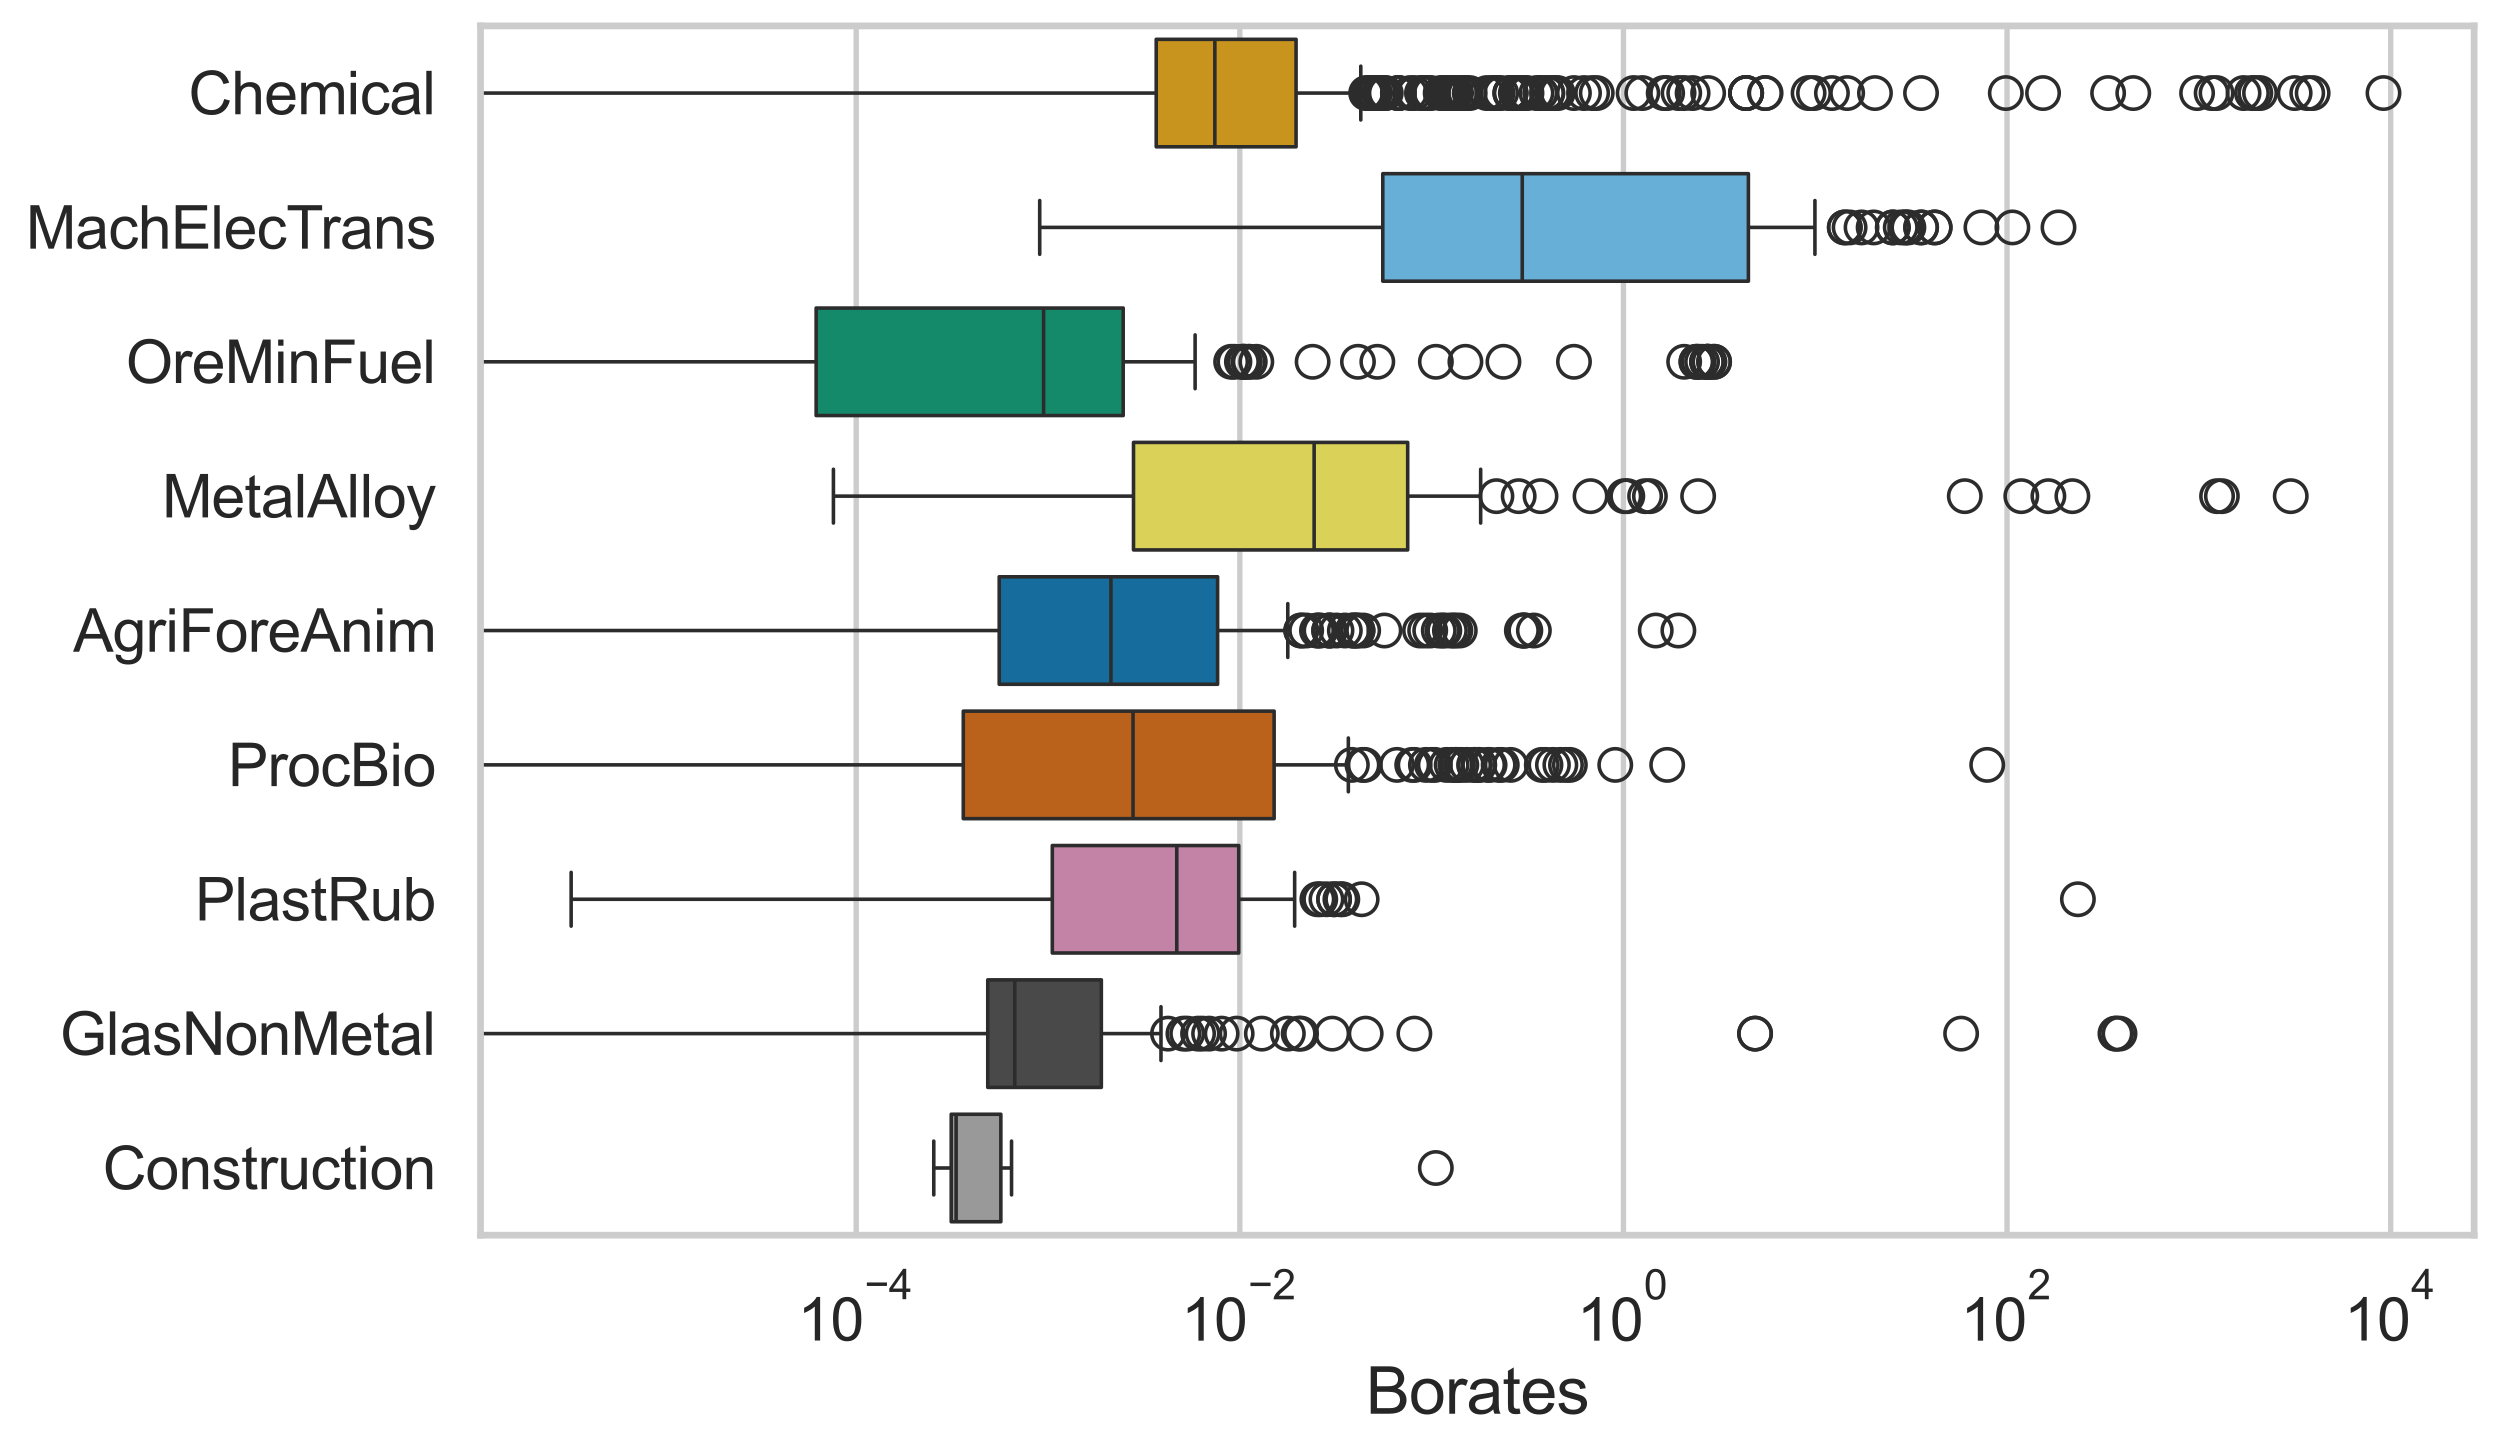 <?xml version="1.0" encoding="utf-8" standalone="no"?>
<!DOCTYPE svg PUBLIC "-//W3C//DTD SVG 1.1//EN"
  "http://www.w3.org/Graphics/SVG/1.1/DTD/svg11.dtd">
<svg xmlns:xlink="http://www.w3.org/1999/xlink" width="695.577pt" height="404.121pt" viewBox="0 0 695.577 404.121" xmlns="http://www.w3.org/2000/svg" version="1.1">
 <defs>
  <style type="text/css">*{stroke-linejoin: round; stroke-linecap: butt}</style>
 </defs>
 <g id="figure_1">
  <g id="patch_1">
   <path d="M 0 404.121 
L 695.577 404.121 
L 695.577 0 
L 0 0 
z
" style="fill: #ffffff"/>
  </g>
  <g id="axes_1">
   <g id="patch_2">
    <path d="M 133.697 343.665 
L 688.377 343.665 
L 688.377 7.2 
L 133.697 7.2 
z
" style="fill: #ffffff"/>
   </g>
   <g id="matplotlib.axis_1">
    <g id="xtick_1">
     <g id="line2d_1">
      <path d="M 238.225 343.665 
L 238.225 7.2 
" clip-path="url(#p958754358c)" style="fill: none; stroke: #cccccc; stroke-width: 1.5; stroke-linecap: round"/>
     </g>
     <g id="text_1">
      <!-- $\mathdefault{10^{-4}}$ -->
      <g style="fill: #262626" transform="translate(221.89 373.015) scale(0.165 -0.165)">
       <defs>
        <path id="ArialMT-31" d="M 2384 0 
L 1822 0 
L 1822 3584 
Q 1619 3391 1289 3197 
Q 959 3003 697 2906 
L 697 3450 
Q 1169 3672 1522 3987 
Q 1875 4303 2022 4600 
L 2384 4600 
L 2384 0 
z
" transform="scale(0.016)"/>
        <path id="ArialMT-30" d="M 266 2259 
Q 266 3072 433 3567 
Q 600 4063 929 4331 
Q 1259 4600 1759 4600 
Q 2128 4600 2406 4451 
Q 2684 4303 2865 4023 
Q 3047 3744 3150 3342 
Q 3253 2941 3253 2259 
Q 3253 1453 3087 958 
Q 2922 463 2592 192 
Q 2263 -78 1759 -78 
Q 1097 -78 719 397 
Q 266 969 266 2259 
z
M 844 2259 
Q 844 1131 1108 757 
Q 1372 384 1759 384 
Q 2147 384 2411 759 
Q 2675 1134 2675 2259 
Q 2675 3391 2411 3762 
Q 2147 4134 1753 4134 
Q 1366 4134 1134 3806 
Q 844 3388 844 2259 
z
" transform="scale(0.016)"/>
        <path id="ArialMT-2212" d="M 3381 1997 
L 356 1997 
L 356 2522 
L 3381 2522 
L 3381 1997 
z
" transform="scale(0.016)"/>
        <path id="ArialMT-34" d="M 2069 0 
L 2069 1097 
L 81 1097 
L 81 1613 
L 2172 4581 
L 2631 4581 
L 2631 1613 
L 3250 1613 
L 3250 1097 
L 2631 1097 
L 2631 0 
L 2069 0 
z
M 2069 1613 
L 2069 3678 
L 634 1613 
L 2069 1613 
z
" transform="scale(0.016)"/>
       </defs>
       <use xlink:href="#ArialMT-31" transform="translate(0 0.202)"/>
       <use xlink:href="#ArialMT-30" transform="translate(55.615 0.202)"/>
       <use xlink:href="#ArialMT-2212" transform="translate(112.973 69.895) scale(0.7)"/>
       <use xlink:href="#ArialMT-34" transform="translate(153.852 69.895) scale(0.7)"/>
      </g>
     </g>
    </g>
    <g id="xtick_2">
     <g id="line2d_2">
      <path d="M 344.958 343.665 
L 344.958 7.2 
" clip-path="url(#p958754358c)" style="fill: none; stroke: #cccccc; stroke-width: 1.5; stroke-linecap: round"/>
     </g>
     <g id="text_2">
      <!-- $\mathdefault{10^{-2}}$ -->
      <g style="fill: #262626" transform="translate(328.623 373.18) scale(0.165 -0.165)">
       <defs>
        <path id="ArialMT-32" d="M 3222 541 
L 3222 0 
L 194 0 
Q 188 203 259 391 
Q 375 700 629 1000 
Q 884 1300 1366 1694 
Q 2113 2306 2375 2664 
Q 2638 3022 2638 3341 
Q 2638 3675 2398 3904 
Q 2159 4134 1775 4134 
Q 1369 4134 1125 3890 
Q 881 3647 878 3216 
L 300 3275 
Q 359 3922 746 4261 
Q 1134 4600 1788 4600 
Q 2447 4600 2831 4234 
Q 3216 3869 3216 3328 
Q 3216 3053 3103 2787 
Q 2991 2522 2730 2228 
Q 2469 1934 1863 1422 
Q 1356 997 1212 845 
Q 1069 694 975 541 
L 3222 541 
z
" transform="scale(0.016)"/>
       </defs>
       <use xlink:href="#ArialMT-31" transform="translate(0 0.994)"/>
       <use xlink:href="#ArialMT-30" transform="translate(55.615 0.994)"/>
       <use xlink:href="#ArialMT-2212" transform="translate(112.973 70.688) scale(0.7)"/>
       <use xlink:href="#ArialMT-32" transform="translate(153.852 70.688) scale(0.7)"/>
      </g>
     </g>
    </g>
    <g id="xtick_3">
     <g id="line2d_3">
      <path d="M 451.692 343.665 
L 451.692 7.2 
" clip-path="url(#p958754358c)" style="fill: none; stroke: #cccccc; stroke-width: 1.5; stroke-linecap: round"/>
     </g>
     <g id="text_3">
      <!-- $\mathdefault{10^{0}}$ -->
      <g style="fill: #262626" transform="translate(438.739 373.18) scale(0.165 -0.165)">
       <use xlink:href="#ArialMT-31" transform="translate(0 0.994)"/>
       <use xlink:href="#ArialMT-30" transform="translate(55.615 0.994)"/>
       <use xlink:href="#ArialMT-30" transform="translate(112.973 70.688) scale(0.7)"/>
      </g>
     </g>
    </g>
    <g id="xtick_4">
     <g id="line2d_4">
      <path d="M 558.425 343.665 
L 558.425 7.2 
" clip-path="url(#p958754358c)" style="fill: none; stroke: #cccccc; stroke-width: 1.5; stroke-linecap: round"/>
     </g>
     <g id="text_4">
      <!-- $\mathdefault{10^{2}}$ -->
      <g style="fill: #262626" transform="translate(545.472 373.18) scale(0.165 -0.165)">
       <use xlink:href="#ArialMT-31" transform="translate(0 0.994)"/>
       <use xlink:href="#ArialMT-30" transform="translate(55.615 0.994)"/>
       <use xlink:href="#ArialMT-32" transform="translate(112.973 70.688) scale(0.7)"/>
      </g>
     </g>
    </g>
    <g id="xtick_5">
     <g id="line2d_5">
      <path d="M 665.158 343.665 
L 665.158 7.2 
" clip-path="url(#p958754358c)" style="fill: none; stroke: #cccccc; stroke-width: 1.5; stroke-linecap: round"/>
     </g>
     <g id="text_5">
      <!-- $\mathdefault{10^{4}}$ -->
      <g style="fill: #262626" transform="translate(652.206 373.015) scale(0.165 -0.165)">
       <use xlink:href="#ArialMT-31" transform="translate(0 0.202)"/>
       <use xlink:href="#ArialMT-30" transform="translate(55.615 0.202)"/>
       <use xlink:href="#ArialMT-34" transform="translate(112.973 69.895) scale(0.7)"/>
      </g>
     </g>
    </g>
    <g id="text_6">
     <!-- Borates -->
     <g style="fill: #262626" transform="translate(380.022 393.344) scale(0.18 -0.18)">
      <defs>
       <path id="ArialMT-42" d="M 469 0 
L 469 4581 
L 2188 4581 
Q 2713 4581 3030 4442 
Q 3347 4303 3526 4014 
Q 3706 3725 3706 3409 
Q 3706 3116 3547 2856 
Q 3388 2597 3066 2438 
Q 3481 2316 3704 2022 
Q 3928 1728 3928 1328 
Q 3928 1006 3792 729 
Q 3656 453 3456 303 
Q 3256 153 2954 76 
Q 2653 0 2216 0 
L 469 0 
z
M 1075 2656 
L 2066 2656 
Q 2469 2656 2644 2709 
Q 2875 2778 2992 2937 
Q 3109 3097 3109 3338 
Q 3109 3566 3000 3739 
Q 2891 3913 2687 3977 
Q 2484 4041 1991 4041 
L 1075 4041 
L 1075 2656 
z
M 1075 541 
L 2216 541 
Q 2509 541 2628 563 
Q 2838 600 2978 687 
Q 3119 775 3209 942 
Q 3300 1109 3300 1328 
Q 3300 1584 3169 1773 
Q 3038 1963 2805 2039 
Q 2572 2116 2134 2116 
L 1075 2116 
L 1075 541 
z
" transform="scale(0.016)"/>
       <path id="ArialMT-6f" d="M 213 1659 
Q 213 2581 725 3025 
Q 1153 3394 1769 3394 
Q 2453 3394 2887 2945 
Q 3322 2497 3322 1706 
Q 3322 1066 3130 698 
Q 2938 331 2570 128 
Q 2203 -75 1769 -75 
Q 1072 -75 642 372 
Q 213 819 213 1659 
z
M 791 1659 
Q 791 1022 1069 705 
Q 1347 388 1769 388 
Q 2188 388 2466 706 
Q 2744 1025 2744 1678 
Q 2744 2294 2464 2611 
Q 2184 2928 1769 2928 
Q 1347 2928 1069 2612 
Q 791 2297 791 1659 
z
" transform="scale(0.016)"/>
       <path id="ArialMT-72" d="M 416 0 
L 416 3319 
L 922 3319 
L 922 2816 
Q 1116 3169 1280 3281 
Q 1444 3394 1641 3394 
Q 1925 3394 2219 3213 
L 2025 2691 
Q 1819 2813 1613 2813 
Q 1428 2813 1281 2702 
Q 1134 2591 1072 2394 
Q 978 2094 978 1738 
L 978 0 
L 416 0 
z
" transform="scale(0.016)"/>
       <path id="ArialMT-61" d="M 2588 409 
Q 2275 144 1986 34 
Q 1697 -75 1366 -75 
Q 819 -75 525 192 
Q 231 459 231 875 
Q 231 1119 342 1320 
Q 453 1522 633 1644 
Q 813 1766 1038 1828 
Q 1203 1872 1538 1913 
Q 2219 1994 2541 2106 
Q 2544 2222 2544 2253 
Q 2544 2597 2384 2738 
Q 2169 2928 1744 2928 
Q 1347 2928 1158 2789 
Q 969 2650 878 2297 
L 328 2372 
Q 403 2725 575 2942 
Q 747 3159 1072 3276 
Q 1397 3394 1825 3394 
Q 2250 3394 2515 3294 
Q 2781 3194 2906 3042 
Q 3031 2891 3081 2659 
Q 3109 2516 3109 2141 
L 3109 1391 
Q 3109 606 3145 398 
Q 3181 191 3288 0 
L 2700 0 
Q 2613 175 2588 409 
z
M 2541 1666 
Q 2234 1541 1622 1453 
Q 1275 1403 1131 1340 
Q 988 1278 909 1158 
Q 831 1038 831 891 
Q 831 666 1001 516 
Q 1172 366 1500 366 
Q 1825 366 2078 508 
Q 2331 650 2450 897 
Q 2541 1088 2541 1459 
L 2541 1666 
z
" transform="scale(0.016)"/>
       <path id="ArialMT-74" d="M 1650 503 
L 1731 6 
Q 1494 -44 1306 -44 
Q 1000 -44 831 53 
Q 663 150 594 308 
Q 525 466 525 972 
L 525 2881 
L 113 2881 
L 113 3319 
L 525 3319 
L 525 4141 
L 1084 4478 
L 1084 3319 
L 1650 3319 
L 1650 2881 
L 1084 2881 
L 1084 941 
Q 1084 700 1114 631 
Q 1144 563 1211 522 
Q 1278 481 1403 481 
Q 1497 481 1650 503 
z
" transform="scale(0.016)"/>
       <path id="ArialMT-65" d="M 2694 1069 
L 3275 997 
Q 3138 488 2766 206 
Q 2394 -75 1816 -75 
Q 1088 -75 661 373 
Q 234 822 234 1631 
Q 234 2469 665 2931 
Q 1097 3394 1784 3394 
Q 2450 3394 2872 2941 
Q 3294 2488 3294 1666 
Q 3294 1616 3291 1516 
L 816 1516 
Q 847 969 1125 678 
Q 1403 388 1819 388 
Q 2128 388 2347 550 
Q 2566 713 2694 1069 
z
M 847 1978 
L 2700 1978 
Q 2663 2397 2488 2606 
Q 2219 2931 1791 2931 
Q 1403 2931 1139 2672 
Q 875 2413 847 1978 
z
" transform="scale(0.016)"/>
       <path id="ArialMT-73" d="M 197 991 
L 753 1078 
Q 800 744 1014 566 
Q 1228 388 1613 388 
Q 2000 388 2187 545 
Q 2375 703 2375 916 
Q 2375 1106 2209 1216 
Q 2094 1291 1634 1406 
Q 1016 1563 777 1677 
Q 538 1791 414 1992 
Q 291 2194 291 2438 
Q 291 2659 392 2848 
Q 494 3038 669 3163 
Q 800 3259 1026 3326 
Q 1253 3394 1513 3394 
Q 1903 3394 2198 3281 
Q 2494 3169 2634 2976 
Q 2775 2784 2828 2463 
L 2278 2388 
Q 2241 2644 2061 2787 
Q 1881 2931 1553 2931 
Q 1166 2931 1000 2803 
Q 834 2675 834 2503 
Q 834 2394 903 2306 
Q 972 2216 1119 2156 
Q 1203 2125 1616 2013 
Q 2213 1853 2448 1751 
Q 2684 1650 2818 1456 
Q 2953 1263 2953 975 
Q 2953 694 2789 445 
Q 2625 197 2315 61 
Q 2006 -75 1616 -75 
Q 969 -75 630 194 
Q 291 463 197 991 
z
" transform="scale(0.016)"/>
      </defs>
      <use xlink:href="#ArialMT-42"/>
      <use xlink:href="#ArialMT-6f" transform="translate(66.699 0)"/>
      <use xlink:href="#ArialMT-72" transform="translate(122.314 0)"/>
      <use xlink:href="#ArialMT-61" transform="translate(155.615 0)"/>
      <use xlink:href="#ArialMT-74" transform="translate(211.23 0)"/>
      <use xlink:href="#ArialMT-65" transform="translate(239.014 0)"/>
      <use xlink:href="#ArialMT-73" transform="translate(294.629 0)"/>
     </g>
    </g>
   </g>
   <g id="matplotlib.axis_2">
    <g id="ytick_1">
     <g id="text_7">
      <!-- Chemical -->
      <g style="fill: #262626" transform="translate(52.428 31.798) scale(0.165 -0.165)">
       <defs>
        <path id="ArialMT-43" d="M 3763 1606 
L 4369 1453 
Q 4178 706 3683 314 
Q 3188 -78 2472 -78 
Q 1731 -78 1267 223 
Q 803 525 561 1097 
Q 319 1669 319 2325 
Q 319 3041 592 3573 
Q 866 4106 1370 4382 
Q 1875 4659 2481 4659 
Q 3169 4659 3637 4309 
Q 4106 3959 4291 3325 
L 3694 3184 
Q 3534 3684 3231 3912 
Q 2928 4141 2469 4141 
Q 1941 4141 1586 3887 
Q 1231 3634 1087 3207 
Q 944 2781 944 2328 
Q 944 1744 1114 1308 
Q 1284 872 1643 656 
Q 2003 441 2422 441 
Q 2931 441 3284 734 
Q 3638 1028 3763 1606 
z
" transform="scale(0.016)"/>
        <path id="ArialMT-68" d="M 422 0 
L 422 4581 
L 984 4581 
L 984 2938 
Q 1378 3394 1978 3394 
Q 2347 3394 2619 3248 
Q 2891 3103 3008 2847 
Q 3125 2591 3125 2103 
L 3125 0 
L 2563 0 
L 2563 2103 
Q 2563 2525 2380 2717 
Q 2197 2909 1863 2909 
Q 1613 2909 1392 2779 
Q 1172 2650 1078 2428 
Q 984 2206 984 1816 
L 984 0 
L 422 0 
z
" transform="scale(0.016)"/>
        <path id="ArialMT-6d" d="M 422 0 
L 422 3319 
L 925 3319 
L 925 2853 
Q 1081 3097 1340 3245 
Q 1600 3394 1931 3394 
Q 2300 3394 2536 3241 
Q 2772 3088 2869 2813 
Q 3263 3394 3894 3394 
Q 4388 3394 4653 3120 
Q 4919 2847 4919 2278 
L 4919 0 
L 4359 0 
L 4359 2091 
Q 4359 2428 4304 2576 
Q 4250 2725 4106 2815 
Q 3963 2906 3769 2906 
Q 3419 2906 3187 2673 
Q 2956 2441 2956 1928 
L 2956 0 
L 2394 0 
L 2394 2156 
Q 2394 2531 2256 2718 
Q 2119 2906 1806 2906 
Q 1569 2906 1367 2781 
Q 1166 2656 1075 2415 
Q 984 2175 984 1722 
L 984 0 
L 422 0 
z
" transform="scale(0.016)"/>
        <path id="ArialMT-69" d="M 425 3934 
L 425 4581 
L 988 4581 
L 988 3934 
L 425 3934 
z
M 425 0 
L 425 3319 
L 988 3319 
L 988 0 
L 425 0 
z
" transform="scale(0.016)"/>
        <path id="ArialMT-63" d="M 2588 1216 
L 3141 1144 
Q 3050 572 2676 248 
Q 2303 -75 1759 -75 
Q 1078 -75 664 370 
Q 250 816 250 1647 
Q 250 2184 428 2587 
Q 606 2991 970 3192 
Q 1334 3394 1763 3394 
Q 2303 3394 2647 3120 
Q 2991 2847 3088 2344 
L 2541 2259 
Q 2463 2594 2264 2762 
Q 2066 2931 1784 2931 
Q 1359 2931 1093 2626 
Q 828 2322 828 1663 
Q 828 994 1084 691 
Q 1341 388 1753 388 
Q 2084 388 2306 591 
Q 2528 794 2588 1216 
z
" transform="scale(0.016)"/>
        <path id="ArialMT-6c" d="M 409 0 
L 409 4581 
L 972 4581 
L 972 0 
L 409 0 
z
" transform="scale(0.016)"/>
       </defs>
       <use xlink:href="#ArialMT-43"/>
       <use xlink:href="#ArialMT-68" transform="translate(72.217 0)"/>
       <use xlink:href="#ArialMT-65" transform="translate(127.832 0)"/>
       <use xlink:href="#ArialMT-6d" transform="translate(183.447 0)"/>
       <use xlink:href="#ArialMT-69" transform="translate(266.748 0)"/>
       <use xlink:href="#ArialMT-63" transform="translate(288.965 0)"/>
       <use xlink:href="#ArialMT-61" transform="translate(338.965 0)"/>
       <use xlink:href="#ArialMT-6c" transform="translate(394.58 0)"/>
      </g>
     </g>
    </g>
    <g id="ytick_2">
     <g id="text_8">
      <!-- MachElecTrans -->
      <g style="fill: #262626" transform="translate(7.2 69.183) scale(0.165 -0.165)">
       <defs>
        <path id="ArialMT-4d" d="M 475 0 
L 475 4581 
L 1388 4581 
L 2472 1338 
Q 2622 884 2691 659 
Q 2769 909 2934 1394 
L 4031 4581 
L 4847 4581 
L 4847 0 
L 4263 0 
L 4263 3834 
L 2931 0 
L 2384 0 
L 1059 3900 
L 1059 0 
L 475 0 
z
" transform="scale(0.016)"/>
        <path id="ArialMT-45" d="M 506 0 
L 506 4581 
L 3819 4581 
L 3819 4041 
L 1113 4041 
L 1113 2638 
L 3647 2638 
L 3647 2100 
L 1113 2100 
L 1113 541 
L 3925 541 
L 3925 0 
L 506 0 
z
" transform="scale(0.016)"/>
        <path id="ArialMT-54" d="M 1659 0 
L 1659 4041 
L 150 4041 
L 150 4581 
L 3781 4581 
L 3781 4041 
L 2266 4041 
L 2266 0 
L 1659 0 
z
" transform="scale(0.016)"/>
        <path id="ArialMT-6e" d="M 422 0 
L 422 3319 
L 928 3319 
L 928 2847 
Q 1294 3394 1984 3394 
Q 2284 3394 2536 3286 
Q 2788 3178 2913 3003 
Q 3038 2828 3088 2588 
Q 3119 2431 3119 2041 
L 3119 0 
L 2556 0 
L 2556 2019 
Q 2556 2363 2490 2533 
Q 2425 2703 2258 2804 
Q 2091 2906 1866 2906 
Q 1506 2906 1245 2678 
Q 984 2450 984 1813 
L 984 0 
L 422 0 
z
" transform="scale(0.016)"/>
       </defs>
       <use xlink:href="#ArialMT-4d"/>
       <use xlink:href="#ArialMT-61" transform="translate(83.301 0)"/>
       <use xlink:href="#ArialMT-63" transform="translate(138.916 0)"/>
       <use xlink:href="#ArialMT-68" transform="translate(188.916 0)"/>
       <use xlink:href="#ArialMT-45" transform="translate(244.531 0)"/>
       <use xlink:href="#ArialMT-6c" transform="translate(311.23 0)"/>
       <use xlink:href="#ArialMT-65" transform="translate(333.447 0)"/>
       <use xlink:href="#ArialMT-63" transform="translate(389.062 0)"/>
       <use xlink:href="#ArialMT-54" transform="translate(439.062 0)"/>
       <use xlink:href="#ArialMT-72" transform="translate(496.396 0)"/>
       <use xlink:href="#ArialMT-61" transform="translate(529.697 0)"/>
       <use xlink:href="#ArialMT-6e" transform="translate(585.312 0)"/>
       <use xlink:href="#ArialMT-73" transform="translate(640.928 0)"/>
      </g>
     </g>
    </g>
    <g id="ytick_3">
     <g id="text_9">
      <!-- OreMinFuel -->
      <g style="fill: #262626" transform="translate(35.013 106.568) scale(0.165 -0.165)">
       <defs>
        <path id="ArialMT-4f" d="M 309 2231 
Q 309 3372 921 4017 
Q 1534 4663 2503 4663 
Q 3138 4663 3647 4359 
Q 4156 4056 4423 3514 
Q 4691 2972 4691 2284 
Q 4691 1588 4409 1038 
Q 4128 488 3612 205 
Q 3097 -78 2500 -78 
Q 1853 -78 1343 234 
Q 834 547 571 1087 
Q 309 1628 309 2231 
z
M 934 2222 
Q 934 1394 1379 917 
Q 1825 441 2497 441 
Q 3181 441 3623 922 
Q 4066 1403 4066 2288 
Q 4066 2847 3877 3264 
Q 3688 3681 3323 3911 
Q 2959 4141 2506 4141 
Q 1863 4141 1398 3698 
Q 934 3256 934 2222 
z
" transform="scale(0.016)"/>
        <path id="ArialMT-46" d="M 525 0 
L 525 4581 
L 3616 4581 
L 3616 4041 
L 1131 4041 
L 1131 2622 
L 3281 2622 
L 3281 2081 
L 1131 2081 
L 1131 0 
L 525 0 
z
" transform="scale(0.016)"/>
        <path id="ArialMT-75" d="M 2597 0 
L 2597 488 
Q 2209 -75 1544 -75 
Q 1250 -75 995 37 
Q 741 150 617 320 
Q 494 491 444 738 
Q 409 903 409 1263 
L 409 3319 
L 972 3319 
L 972 1478 
Q 972 1038 1006 884 
Q 1059 663 1231 536 
Q 1403 409 1656 409 
Q 1909 409 2131 539 
Q 2353 669 2445 892 
Q 2538 1116 2538 1541 
L 2538 3319 
L 3100 3319 
L 3100 0 
L 2597 0 
z
" transform="scale(0.016)"/>
       </defs>
       <use xlink:href="#ArialMT-4f"/>
       <use xlink:href="#ArialMT-72" transform="translate(77.783 0)"/>
       <use xlink:href="#ArialMT-65" transform="translate(111.084 0)"/>
       <use xlink:href="#ArialMT-4d" transform="translate(166.699 0)"/>
       <use xlink:href="#ArialMT-69" transform="translate(250 0)"/>
       <use xlink:href="#ArialMT-6e" transform="translate(272.217 0)"/>
       <use xlink:href="#ArialMT-46" transform="translate(327.832 0)"/>
       <use xlink:href="#ArialMT-75" transform="translate(388.916 0)"/>
       <use xlink:href="#ArialMT-65" transform="translate(444.531 0)"/>
       <use xlink:href="#ArialMT-6c" transform="translate(500.146 0)"/>
      </g>
     </g>
    </g>
    <g id="ytick_4">
     <g id="text_10">
      <!-- MetalAlloy -->
      <g style="fill: #262626" transform="translate(45.088 143.953) scale(0.165 -0.165)">
       <defs>
        <path id="ArialMT-41" d="M -9 0 
L 1750 4581 
L 2403 4581 
L 4278 0 
L 3588 0 
L 3053 1388 
L 1138 1388 
L 634 0 
L -9 0 
z
M 1313 1881 
L 2866 1881 
L 2388 3150 
Q 2169 3728 2063 4100 
Q 1975 3659 1816 3225 
L 1313 1881 
z
" transform="scale(0.016)"/>
        <path id="ArialMT-79" d="M 397 -1278 
L 334 -750 
Q 519 -800 656 -800 
Q 844 -800 956 -737 
Q 1069 -675 1141 -563 
Q 1194 -478 1313 -144 
Q 1328 -97 1363 -6 
L 103 3319 
L 709 3319 
L 1400 1397 
Q 1534 1031 1641 628 
Q 1738 1016 1872 1384 
L 2581 3319 
L 3144 3319 
L 1881 -56 
Q 1678 -603 1566 -809 
Q 1416 -1088 1222 -1217 
Q 1028 -1347 759 -1347 
Q 597 -1347 397 -1278 
z
" transform="scale(0.016)"/>
       </defs>
       <use xlink:href="#ArialMT-4d"/>
       <use xlink:href="#ArialMT-65" transform="translate(83.301 0)"/>
       <use xlink:href="#ArialMT-74" transform="translate(138.916 0)"/>
       <use xlink:href="#ArialMT-61" transform="translate(166.699 0)"/>
       <use xlink:href="#ArialMT-6c" transform="translate(222.314 0)"/>
       <use xlink:href="#ArialMT-41" transform="translate(244.531 0)"/>
       <use xlink:href="#ArialMT-6c" transform="translate(311.23 0)"/>
       <use xlink:href="#ArialMT-6c" transform="translate(333.447 0)"/>
       <use xlink:href="#ArialMT-6f" transform="translate(355.664 0)"/>
       <use xlink:href="#ArialMT-79" transform="translate(411.279 0)"/>
      </g>
     </g>
    </g>
    <g id="ytick_5">
     <g id="text_11">
      <!-- AgriForeAnim -->
      <g style="fill: #262626" transform="translate(20.341 181.337) scale(0.165 -0.165)">
       <defs>
        <path id="ArialMT-67" d="M 319 -275 
L 866 -356 
Q 900 -609 1056 -725 
Q 1266 -881 1628 -881 
Q 2019 -881 2231 -725 
Q 2444 -569 2519 -288 
Q 2563 -116 2559 434 
Q 2191 0 1641 0 
Q 956 0 581 494 
Q 206 988 206 1678 
Q 206 2153 378 2554 
Q 550 2956 876 3175 
Q 1203 3394 1644 3394 
Q 2231 3394 2613 2919 
L 2613 3319 
L 3131 3319 
L 3131 450 
Q 3131 -325 2973 -648 
Q 2816 -972 2473 -1159 
Q 2131 -1347 1631 -1347 
Q 1038 -1347 672 -1080 
Q 306 -813 319 -275 
z
M 784 1719 
Q 784 1066 1043 766 
Q 1303 466 1694 466 
Q 2081 466 2343 764 
Q 2606 1063 2606 1700 
Q 2606 2309 2336 2618 
Q 2066 2928 1684 2928 
Q 1309 2928 1046 2623 
Q 784 2319 784 1719 
z
" transform="scale(0.016)"/>
       </defs>
       <use xlink:href="#ArialMT-41"/>
       <use xlink:href="#ArialMT-67" transform="translate(66.699 0)"/>
       <use xlink:href="#ArialMT-72" transform="translate(122.314 0)"/>
       <use xlink:href="#ArialMT-69" transform="translate(155.615 0)"/>
       <use xlink:href="#ArialMT-46" transform="translate(177.832 0)"/>
       <use xlink:href="#ArialMT-6f" transform="translate(238.916 0)"/>
       <use xlink:href="#ArialMT-72" transform="translate(294.531 0)"/>
       <use xlink:href="#ArialMT-65" transform="translate(327.832 0)"/>
       <use xlink:href="#ArialMT-41" transform="translate(383.447 0)"/>
       <use xlink:href="#ArialMT-6e" transform="translate(450.146 0)"/>
       <use xlink:href="#ArialMT-69" transform="translate(505.762 0)"/>
       <use xlink:href="#ArialMT-6d" transform="translate(527.979 0)"/>
      </g>
     </g>
    </g>
    <g id="ytick_6">
     <g id="text_12">
      <!-- ProcBio -->
      <g style="fill: #262626" transform="translate(63.424 218.722) scale(0.165 -0.165)">
       <defs>
        <path id="ArialMT-50" d="M 494 0 
L 494 4581 
L 2222 4581 
Q 2678 4581 2919 4538 
Q 3256 4481 3484 4323 
Q 3713 4166 3852 3881 
Q 3991 3597 3991 3256 
Q 3991 2672 3619 2267 
Q 3247 1863 2275 1863 
L 1100 1863 
L 1100 0 
L 494 0 
z
M 1100 2403 
L 2284 2403 
Q 2872 2403 3119 2622 
Q 3366 2841 3366 3238 
Q 3366 3525 3220 3729 
Q 3075 3934 2838 4000 
Q 2684 4041 2272 4041 
L 1100 4041 
L 1100 2403 
z
" transform="scale(0.016)"/>
       </defs>
       <use xlink:href="#ArialMT-50"/>
       <use xlink:href="#ArialMT-72" transform="translate(66.699 0)"/>
       <use xlink:href="#ArialMT-6f" transform="translate(100 0)"/>
       <use xlink:href="#ArialMT-63" transform="translate(155.615 0)"/>
       <use xlink:href="#ArialMT-42" transform="translate(205.615 0)"/>
       <use xlink:href="#ArialMT-69" transform="translate(272.314 0)"/>
       <use xlink:href="#ArialMT-6f" transform="translate(294.531 0)"/>
      </g>
     </g>
    </g>
    <g id="ytick_7">
     <g id="text_13">
      <!-- PlastRub -->
      <g style="fill: #262626" transform="translate(54.248 256.107) scale(0.165 -0.165)">
       <defs>
        <path id="ArialMT-52" d="M 503 0 
L 503 4581 
L 2534 4581 
Q 3147 4581 3465 4457 
Q 3784 4334 3975 4021 
Q 4166 3709 4166 3331 
Q 4166 2844 3850 2509 
Q 3534 2175 2875 2084 
Q 3116 1969 3241 1856 
Q 3506 1613 3744 1247 
L 4541 0 
L 3778 0 
L 3172 953 
Q 2906 1366 2734 1584 
Q 2563 1803 2427 1890 
Q 2291 1978 2150 2013 
Q 2047 2034 1813 2034 
L 1109 2034 
L 1109 0 
L 503 0 
z
M 1109 2559 
L 2413 2559 
Q 2828 2559 3062 2645 
Q 3297 2731 3419 2920 
Q 3541 3109 3541 3331 
Q 3541 3656 3305 3865 
Q 3069 4075 2559 4075 
L 1109 4075 
L 1109 2559 
z
" transform="scale(0.016)"/>
        <path id="ArialMT-62" d="M 941 0 
L 419 0 
L 419 4581 
L 981 4581 
L 981 2947 
Q 1338 3394 1891 3394 
Q 2197 3394 2470 3270 
Q 2744 3147 2920 2923 
Q 3097 2700 3197 2384 
Q 3297 2069 3297 1709 
Q 3297 856 2875 390 
Q 2453 -75 1863 -75 
Q 1275 -75 941 416 
L 941 0 
z
M 934 1684 
Q 934 1088 1097 822 
Q 1363 388 1816 388 
Q 2184 388 2453 708 
Q 2722 1028 2722 1663 
Q 2722 2313 2464 2622 
Q 2206 2931 1841 2931 
Q 1472 2931 1203 2611 
Q 934 2291 934 1684 
z
" transform="scale(0.016)"/>
       </defs>
       <use xlink:href="#ArialMT-50"/>
       <use xlink:href="#ArialMT-6c" transform="translate(66.699 0)"/>
       <use xlink:href="#ArialMT-61" transform="translate(88.916 0)"/>
       <use xlink:href="#ArialMT-73" transform="translate(144.531 0)"/>
       <use xlink:href="#ArialMT-74" transform="translate(194.531 0)"/>
       <use xlink:href="#ArialMT-52" transform="translate(222.314 0)"/>
       <use xlink:href="#ArialMT-75" transform="translate(294.531 0)"/>
       <use xlink:href="#ArialMT-62" transform="translate(350.146 0)"/>
      </g>
     </g>
    </g>
    <g id="ytick_8">
     <g id="text_14">
      <!-- GlasNonMetal -->
      <g style="fill: #262626" transform="translate(16.659 293.492) scale(0.165 -0.165)">
       <defs>
        <path id="ArialMT-47" d="M 2638 1797 
L 2638 2334 
L 4578 2338 
L 4578 638 
Q 4131 281 3656 101 
Q 3181 -78 2681 -78 
Q 2006 -78 1454 211 
Q 903 500 622 1047 
Q 341 1594 341 2269 
Q 341 2938 620 3517 
Q 900 4097 1425 4378 
Q 1950 4659 2634 4659 
Q 3131 4659 3532 4498 
Q 3934 4338 4162 4050 
Q 4391 3763 4509 3300 
L 3963 3150 
Q 3859 3500 3706 3700 
Q 3553 3900 3268 4020 
Q 2984 4141 2638 4141 
Q 2222 4141 1919 4014 
Q 1616 3888 1430 3681 
Q 1244 3475 1141 3228 
Q 966 2803 966 2306 
Q 966 1694 1177 1281 
Q 1388 869 1791 669 
Q 2194 469 2647 469 
Q 3041 469 3416 620 
Q 3791 772 3984 944 
L 3984 1797 
L 2638 1797 
z
" transform="scale(0.016)"/>
        <path id="ArialMT-4e" d="M 488 0 
L 488 4581 
L 1109 4581 
L 3516 984 
L 3516 4581 
L 4097 4581 
L 4097 0 
L 3475 0 
L 1069 3600 
L 1069 0 
L 488 0 
z
" transform="scale(0.016)"/>
       </defs>
       <use xlink:href="#ArialMT-47"/>
       <use xlink:href="#ArialMT-6c" transform="translate(77.783 0)"/>
       <use xlink:href="#ArialMT-61" transform="translate(100 0)"/>
       <use xlink:href="#ArialMT-73" transform="translate(155.615 0)"/>
       <use xlink:href="#ArialMT-4e" transform="translate(205.615 0)"/>
       <use xlink:href="#ArialMT-6f" transform="translate(277.832 0)"/>
       <use xlink:href="#ArialMT-6e" transform="translate(333.447 0)"/>
       <use xlink:href="#ArialMT-4d" transform="translate(389.062 0)"/>
       <use xlink:href="#ArialMT-65" transform="translate(472.363 0)"/>
       <use xlink:href="#ArialMT-74" transform="translate(527.979 0)"/>
       <use xlink:href="#ArialMT-61" transform="translate(555.762 0)"/>
       <use xlink:href="#ArialMT-6c" transform="translate(611.377 0)"/>
      </g>
     </g>
    </g>
    <g id="ytick_9">
     <g id="text_15">
      <!-- Construction -->
      <g style="fill: #262626" transform="translate(28.575 330.877) scale(0.165 -0.165)">
       <use xlink:href="#ArialMT-43"/>
       <use xlink:href="#ArialMT-6f" transform="translate(72.217 0)"/>
       <use xlink:href="#ArialMT-6e" transform="translate(127.832 0)"/>
       <use xlink:href="#ArialMT-73" transform="translate(183.447 0)"/>
       <use xlink:href="#ArialMT-74" transform="translate(233.447 0)"/>
       <use xlink:href="#ArialMT-72" transform="translate(261.23 0)"/>
       <use xlink:href="#ArialMT-75" transform="translate(294.531 0)"/>
       <use xlink:href="#ArialMT-63" transform="translate(350.146 0)"/>
       <use xlink:href="#ArialMT-74" transform="translate(400.146 0)"/>
       <use xlink:href="#ArialMT-69" transform="translate(427.93 0)"/>
       <use xlink:href="#ArialMT-6f" transform="translate(450.146 0)"/>
       <use xlink:href="#ArialMT-6e" transform="translate(505.762 0)"/>
      </g>
     </g>
    </g>
   </g>
   <g id="patch_3">
    <path d="M 321.697 10.938 
L 321.697 40.846 
L 360.604 40.846 
L 360.604 10.938 
L 321.697 10.938 
z
" clip-path="url(#p958754358c)" style="fill: #c9941d; stroke: #2c2c2c; stroke-linejoin: miter"/>
   </g>
   <g id="line2d_6">
    <path d="M 321.697 25.892 
L -1 25.892 
" clip-path="url(#p958754358c)" style="fill: none; stroke: #2c2c2c"/>
   </g>
   <g id="line2d_7">
    <path d="M 360.604 25.892 
L 378.614 25.892 
" clip-path="url(#p958754358c)" style="fill: none; stroke: #2c2c2c"/>
   </g>
   <g id="line2d_8">
    <path clip-path="url(#p958754358c)" style="fill: none; stroke: #2c2c2c; stroke-linecap: round"/>
   </g>
   <g id="line2d_9">
    <path d="M 378.614 18.415 
L 378.614 33.369 
" clip-path="url(#p958754358c)" style="fill: none; stroke: #2c2c2c; stroke-linecap: round"/>
   </g>
   <g id="line2d_10">
    <defs>
     <path id="m97b5323d61" d="M 0 4.5 
C 1.193 4.5 2.338 4.026 3.182 3.182 
C 4.026 2.338 4.5 1.193 4.5 0 
C 4.5 -1.193 4.026 -2.338 3.182 -3.182 
C 2.338 -4.026 1.193 -4.5 0 -4.5 
C -1.193 -4.5 -2.338 -4.026 -3.182 -3.182 
C -4.026 -2.338 -4.5 -1.193 -4.5 0 
C -4.5 1.193 -4.026 2.338 -3.182 3.182 
C -2.338 4.026 -1.193 4.5 0 4.5 
z
" style="stroke: #2c2c2c"/>
    </defs>
    <g clip-path="url(#p958754358c)">
     <use xlink:href="#m97b5323d61" x="421.751" y="25.892" style="fill-opacity: 0; stroke: #2c2c2c"/>
     <use xlink:href="#m97b5323d61" x="442.976" y="25.892" style="fill-opacity: 0; stroke: #2c2c2c"/>
     <use xlink:href="#m97b5323d61" x="485.825" y="25.892" style="fill-opacity: 0; stroke: #2c2c2c"/>
     <use xlink:href="#m97b5323d61" x="381.518" y="25.892" style="fill-opacity: 0; stroke: #2c2c2c"/>
     <use xlink:href="#m97b5323d61" x="663.164" y="25.892" style="fill-opacity: 0; stroke: #2c2c2c"/>
     <use xlink:href="#m97b5323d61" x="428.623" y="25.892" style="fill-opacity: 0; stroke: #2c2c2c"/>
     <use xlink:href="#m97b5323d61" x="430.546" y="25.892" style="fill-opacity: 0; stroke: #2c2c2c"/>
     <use xlink:href="#m97b5323d61" x="427.495" y="25.892" style="fill-opacity: 0; stroke: #2c2c2c"/>
     <use xlink:href="#m97b5323d61" x="405.125" y="25.892" style="fill-opacity: 0; stroke: #2c2c2c"/>
     <use xlink:href="#m97b5323d61" x="485.825" y="25.892" style="fill-opacity: 0; stroke: #2c2c2c"/>
     <use xlink:href="#m97b5323d61" x="485.825" y="25.892" style="fill-opacity: 0; stroke: #2c2c2c"/>
     <use xlink:href="#m97b5323d61" x="638.439" y="25.892" style="fill-opacity: 0; stroke: #2c2c2c"/>
     <use xlink:href="#m97b5323d61" x="384.425" y="25.892" style="fill-opacity: 0; stroke: #2c2c2c"/>
     <use xlink:href="#m97b5323d61" x="593.543" y="25.892" style="fill-opacity: 0; stroke: #2c2c2c"/>
     <use xlink:href="#m97b5323d61" x="395.818" y="25.892" style="fill-opacity: 0; stroke: #2c2c2c"/>
     <use xlink:href="#m97b5323d61" x="433.409" y="25.892" style="fill-opacity: 0; stroke: #2c2c2c"/>
     <use xlink:href="#m97b5323d61" x="430.433" y="25.892" style="fill-opacity: 0; stroke: #2c2c2c"/>
     <use xlink:href="#m97b5323d61" x="423.214" y="25.892" style="fill-opacity: 0; stroke: #2c2c2c"/>
     <use xlink:href="#m97b5323d61" x="628.801" y="25.892" style="fill-opacity: 0; stroke: #2c2c2c"/>
     <use xlink:href="#m97b5323d61" x="586.542" y="25.892" style="fill-opacity: 0; stroke: #2c2c2c"/>
     <use xlink:href="#m97b5323d61" x="491.241" y="25.892" style="fill-opacity: 0; stroke: #2c2c2c"/>
     <use xlink:href="#m97b5323d61" x="509.695" y="25.892" style="fill-opacity: 0; stroke: #2c2c2c"/>
     <use xlink:href="#m97b5323d61" x="392.344" y="25.892" style="fill-opacity: 0; stroke: #2c2c2c"/>
     <use xlink:href="#m97b5323d61" x="407.559" y="25.892" style="fill-opacity: 0; stroke: #2c2c2c"/>
     <use xlink:href="#m97b5323d61" x="395.64" y="25.892" style="fill-opacity: 0; stroke: #2c2c2c"/>
     <use xlink:href="#m97b5323d61" x="417.672" y="25.892" style="fill-opacity: 0; stroke: #2c2c2c"/>
     <use xlink:href="#m97b5323d61" x="383.64" y="25.892" style="fill-opacity: 0; stroke: #2c2c2c"/>
     <use xlink:href="#m97b5323d61" x="521.672" y="25.892" style="fill-opacity: 0; stroke: #2c2c2c"/>
     <use xlink:href="#m97b5323d61" x="626.554" y="25.892" style="fill-opacity: 0; stroke: #2c2c2c"/>
     <use xlink:href="#m97b5323d61" x="393.582" y="25.892" style="fill-opacity: 0; stroke: #2c2c2c"/>
     <use xlink:href="#m97b5323d61" x="416.664" y="25.892" style="fill-opacity: 0; stroke: #2c2c2c"/>
     <use xlink:href="#m97b5323d61" x="416.248" y="25.892" style="fill-opacity: 0; stroke: #2c2c2c"/>
     <use xlink:href="#m97b5323d61" x="456.938" y="25.892" style="fill-opacity: 0; stroke: #2c2c2c"/>
     <use xlink:href="#m97b5323d61" x="401.528" y="25.892" style="fill-opacity: 0; stroke: #2c2c2c"/>
     <use xlink:href="#m97b5323d61" x="440.719" y="25.892" style="fill-opacity: 0; stroke: #2c2c2c"/>
     <use xlink:href="#m97b5323d61" x="454.532" y="25.892" style="fill-opacity: 0; stroke: #2c2c2c"/>
     <use xlink:href="#m97b5323d61" x="534.49" y="25.892" style="fill-opacity: 0; stroke: #2c2c2c"/>
     <use xlink:href="#m97b5323d61" x="504.719" y="25.892" style="fill-opacity: 0; stroke: #2c2c2c"/>
     <use xlink:href="#m97b5323d61" x="420.194" y="25.892" style="fill-opacity: 0; stroke: #2c2c2c"/>
     <use xlink:href="#m97b5323d61" x="424.497" y="25.892" style="fill-opacity: 0; stroke: #2c2c2c"/>
     <use xlink:href="#m97b5323d61" x="475.255" y="25.892" style="fill-opacity: 0; stroke: #2c2c2c"/>
     <use xlink:href="#m97b5323d61" x="382.161" y="25.892" style="fill-opacity: 0; stroke: #2c2c2c"/>
     <use xlink:href="#m97b5323d61" x="385.563" y="25.892" style="fill-opacity: 0; stroke: #2c2c2c"/>
     <use xlink:href="#m97b5323d61" x="627.506" y="25.892" style="fill-opacity: 0; stroke: #2c2c2c"/>
     <use xlink:href="#m97b5323d61" x="385.195" y="25.892" style="fill-opacity: 0; stroke: #2c2c2c"/>
     <use xlink:href="#m97b5323d61" x="463.855" y="25.892" style="fill-opacity: 0; stroke: #2c2c2c"/>
     <use xlink:href="#m97b5323d61" x="611.297" y="25.892" style="fill-opacity: 0; stroke: #2c2c2c"/>
     <use xlink:href="#m97b5323d61" x="406.288" y="25.892" style="fill-opacity: 0; stroke: #2c2c2c"/>
     <use xlink:href="#m97b5323d61" x="432.036" y="25.892" style="fill-opacity: 0; stroke: #2c2c2c"/>
     <use xlink:href="#m97b5323d61" x="624.226" y="25.892" style="fill-opacity: 0; stroke: #2c2c2c"/>
     <use xlink:href="#m97b5323d61" x="396.199" y="25.892" style="fill-opacity: 0; stroke: #2c2c2c"/>
     <use xlink:href="#m97b5323d61" x="491.083" y="25.892" style="fill-opacity: 0; stroke: #2c2c2c"/>
     <use xlink:href="#m97b5323d61" x="420.343" y="25.892" style="fill-opacity: 0; stroke: #2c2c2c"/>
     <use xlink:href="#m97b5323d61" x="381.382" y="25.892" style="fill-opacity: 0; stroke: #2c2c2c"/>
     <use xlink:href="#m97b5323d61" x="388.936" y="25.892" style="fill-opacity: 0; stroke: #2c2c2c"/>
     <use xlink:href="#m97b5323d61" x="407.666" y="25.892" style="fill-opacity: 0; stroke: #2c2c2c"/>
     <use xlink:href="#m97b5323d61" x="615.345" y="25.892" style="fill-opacity: 0; stroke: #2c2c2c"/>
     <use xlink:href="#m97b5323d61" x="437.913" y="25.892" style="fill-opacity: 0; stroke: #2c2c2c"/>
     <use xlink:href="#m97b5323d61" x="616.707" y="25.892" style="fill-opacity: 0; stroke: #2c2c2c"/>
     <use xlink:href="#m97b5323d61" x="382.585" y="25.892" style="fill-opacity: 0; stroke: #2c2c2c"/>
     <use xlink:href="#m97b5323d61" x="470.936" y="25.892" style="fill-opacity: 0; stroke: #2c2c2c"/>
     <use xlink:href="#m97b5323d61" x="402.096" y="25.892" style="fill-opacity: 0; stroke: #2c2c2c"/>
     <use xlink:href="#m97b5323d61" x="395.897" y="25.892" style="fill-opacity: 0; stroke: #2c2c2c"/>
     <use xlink:href="#m97b5323d61" x="513.94" y="25.892" style="fill-opacity: 0; stroke: #2c2c2c"/>
     <use xlink:href="#m97b5323d61" x="406.848" y="25.892" style="fill-opacity: 0; stroke: #2c2c2c"/>
     <use xlink:href="#m97b5323d61" x="403.571" y="25.892" style="fill-opacity: 0; stroke: #2c2c2c"/>
     <use xlink:href="#m97b5323d61" x="428.604" y="25.892" style="fill-opacity: 0; stroke: #2c2c2c"/>
     <use xlink:href="#m97b5323d61" x="413.668" y="25.892" style="fill-opacity: 0; stroke: #2c2c2c"/>
     <use xlink:href="#m97b5323d61" x="423.308" y="25.892" style="fill-opacity: 0; stroke: #2c2c2c"/>
     <use xlink:href="#m97b5323d61" x="396.757" y="25.892" style="fill-opacity: 0; stroke: #2c2c2c"/>
     <use xlink:href="#m97b5323d61" x="397.47" y="25.892" style="fill-opacity: 0; stroke: #2c2c2c"/>
     <use xlink:href="#m97b5323d61" x="384.445" y="25.892" style="fill-opacity: 0; stroke: #2c2c2c"/>
     <use xlink:href="#m97b5323d61" x="444.263" y="25.892" style="fill-opacity: 0; stroke: #2c2c2c"/>
     <use xlink:href="#m97b5323d61" x="408.912" y="25.892" style="fill-opacity: 0; stroke: #2c2c2c"/>
     <use xlink:href="#m97b5323d61" x="558.077" y="25.892" style="fill-opacity: 0; stroke: #2c2c2c"/>
     <use xlink:href="#m97b5323d61" x="468.607" y="25.892" style="fill-opacity: 0; stroke: #2c2c2c"/>
     <use xlink:href="#m97b5323d61" x="415.203" y="25.892" style="fill-opacity: 0; stroke: #2c2c2c"/>
     <use xlink:href="#m97b5323d61" x="568.441" y="25.892" style="fill-opacity: 0; stroke: #2c2c2c"/>
     <use xlink:href="#m97b5323d61" x="389.231" y="25.892" style="fill-opacity: 0; stroke: #2c2c2c"/>
     <use xlink:href="#m97b5323d61" x="400.839" y="25.892" style="fill-opacity: 0; stroke: #2c2c2c"/>
     <use xlink:href="#m97b5323d61" x="389.109" y="25.892" style="fill-opacity: 0; stroke: #2c2c2c"/>
     <use xlink:href="#m97b5323d61" x="398.095" y="25.892" style="fill-opacity: 0; stroke: #2c2c2c"/>
     <use xlink:href="#m97b5323d61" x="462.895" y="25.892" style="fill-opacity: 0; stroke: #2c2c2c"/>
     <use xlink:href="#m97b5323d61" x="503.206" y="25.892" style="fill-opacity: 0; stroke: #2c2c2c"/>
     <use xlink:href="#m97b5323d61" x="423.118" y="25.892" style="fill-opacity: 0; stroke: #2c2c2c"/>
     <use xlink:href="#m97b5323d61" x="641.948" y="25.892" style="fill-opacity: 0; stroke: #2c2c2c"/>
     <use xlink:href="#m97b5323d61" x="643.447" y="25.892" style="fill-opacity: 0; stroke: #2c2c2c"/>
     <use xlink:href="#m97b5323d61" x="380.105" y="25.892" style="fill-opacity: 0; stroke: #2c2c2c"/>
     <use xlink:href="#m97b5323d61" x="420.233" y="25.892" style="fill-opacity: 0; stroke: #2c2c2c"/>
     <use xlink:href="#m97b5323d61" x="424.715" y="25.892" style="fill-opacity: 0; stroke: #2c2c2c"/>
     <use xlink:href="#m97b5323d61" x="402.718" y="25.892" style="fill-opacity: 0; stroke: #2c2c2c"/>
     <use xlink:href="#m97b5323d61" x="485.825" y="25.892" style="fill-opacity: 0; stroke: #2c2c2c"/>
     <use xlink:href="#m97b5323d61" x="384.053" y="25.892" style="fill-opacity: 0; stroke: #2c2c2c"/>
     <use xlink:href="#m97b5323d61" x="396.306" y="25.892" style="fill-opacity: 0; stroke: #2c2c2c"/>
     <use xlink:href="#m97b5323d61" x="380.655" y="25.892" style="fill-opacity: 0; stroke: #2c2c2c"/>
     <use xlink:href="#m97b5323d61" x="404.32" y="25.892" style="fill-opacity: 0; stroke: #2c2c2c"/>
     <use xlink:href="#m97b5323d61" x="432.588" y="25.892" style="fill-opacity: 0; stroke: #2c2c2c"/>
     <use xlink:href="#m97b5323d61" x="467.025" y="25.892" style="fill-opacity: 0; stroke: #2c2c2c"/>
     <use xlink:href="#m97b5323d61" x="381.35" y="25.892" style="fill-opacity: 0; stroke: #2c2c2c"/>
     <use xlink:href="#m97b5323d61" x="415.507" y="25.892" style="fill-opacity: 0; stroke: #2c2c2c"/>
     <use xlink:href="#m97b5323d61" x="381.518" y="25.892" style="fill-opacity: 0; stroke: #2c2c2c"/>
     <use xlink:href="#m97b5323d61" x="422.162" y="25.892" style="fill-opacity: 0; stroke: #2c2c2c"/>
    </g>
   </g>
   <g id="patch_4">
    <path d="M 384.732 48.323 
L 384.732 78.231 
L 486.457 78.231 
L 486.457 48.323 
L 384.732 48.323 
z
" clip-path="url(#p958754358c)" style="fill: #68afd7; stroke: #2c2c2c; stroke-linejoin: miter"/>
   </g>
   <g id="line2d_11">
    <path d="M 384.732 63.277 
L 289.277 63.277 
" clip-path="url(#p958754358c)" style="fill: none; stroke: #2c2c2c"/>
   </g>
   <g id="line2d_12">
    <path d="M 486.457 63.277 
L 504.969 63.277 
" clip-path="url(#p958754358c)" style="fill: none; stroke: #2c2c2c"/>
   </g>
   <g id="line2d_13">
    <path d="M 289.277 55.8 
L 289.277 70.754 
" clip-path="url(#p958754358c)" style="fill: none; stroke: #2c2c2c; stroke-linecap: round"/>
   </g>
   <g id="line2d_14">
    <path d="M 504.969 55.8 
L 504.969 70.754 
" clip-path="url(#p958754358c)" style="fill: none; stroke: #2c2c2c; stroke-linecap: round"/>
   </g>
   <g id="line2d_15">
    <g clip-path="url(#p958754358c)">
     <use xlink:href="#m97b5323d61" x="514.617" y="63.277" style="fill-opacity: 0; stroke: #2c2c2c"/>
     <use xlink:href="#m97b5323d61" x="530.131" y="63.277" style="fill-opacity: 0; stroke: #2c2c2c"/>
     <use xlink:href="#m97b5323d61" x="521.302" y="63.277" style="fill-opacity: 0; stroke: #2c2c2c"/>
     <use xlink:href="#m97b5323d61" x="534.515" y="63.277" style="fill-opacity: 0; stroke: #2c2c2c"/>
     <use xlink:href="#m97b5323d61" x="538.281" y="63.277" style="fill-opacity: 0; stroke: #2c2c2c"/>
     <use xlink:href="#m97b5323d61" x="559.91" y="63.277" style="fill-opacity: 0; stroke: #2c2c2c"/>
     <use xlink:href="#m97b5323d61" x="526.642" y="63.277" style="fill-opacity: 0; stroke: #2c2c2c"/>
     <use xlink:href="#m97b5323d61" x="572.735" y="63.277" style="fill-opacity: 0; stroke: #2c2c2c"/>
     <use xlink:href="#m97b5323d61" x="526.64" y="63.277" style="fill-opacity: 0; stroke: #2c2c2c"/>
     <use xlink:href="#m97b5323d61" x="530.972" y="63.277" style="fill-opacity: 0; stroke: #2c2c2c"/>
     <use xlink:href="#m97b5323d61" x="513.273" y="63.277" style="fill-opacity: 0; stroke: #2c2c2c"/>
     <use xlink:href="#m97b5323d61" x="513.275" y="63.277" style="fill-opacity: 0; stroke: #2c2c2c"/>
     <use xlink:href="#m97b5323d61" x="534.513" y="63.277" style="fill-opacity: 0; stroke: #2c2c2c"/>
     <use xlink:href="#m97b5323d61" x="528.843" y="63.277" style="fill-opacity: 0; stroke: #2c2c2c"/>
     <use xlink:href="#m97b5323d61" x="538.283" y="63.277" style="fill-opacity: 0; stroke: #2c2c2c"/>
     <use xlink:href="#m97b5323d61" x="530.135" y="63.277" style="fill-opacity: 0; stroke: #2c2c2c"/>
     <use xlink:href="#m97b5323d61" x="551.294" y="63.277" style="fill-opacity: 0; stroke: #2c2c2c"/>
     <use xlink:href="#m97b5323d61" x="517.936" y="63.277" style="fill-opacity: 0; stroke: #2c2c2c"/>
    </g>
   </g>
   <g id="patch_5">
    <path d="M 227.077 85.708 
L 227.077 115.616 
L 312.508 115.616 
L 312.508 85.708 
L 227.077 85.708 
z
" clip-path="url(#p958754358c)" style="fill: #148a6a; stroke: #2c2c2c; stroke-linejoin: miter"/>
   </g>
   <g id="line2d_16">
    <path d="M 227.077 100.662 
L -1 100.662 
" clip-path="url(#p958754358c)" style="fill: none; stroke: #2c2c2c"/>
   </g>
   <g id="line2d_17">
    <path d="M 312.508 100.662 
L 332.517 100.662 
" clip-path="url(#p958754358c)" style="fill: none; stroke: #2c2c2c"/>
   </g>
   <g id="line2d_18">
    <path clip-path="url(#p958754358c)" style="fill: none; stroke: #2c2c2c; stroke-linecap: round"/>
   </g>
   <g id="line2d_19">
    <path d="M 332.517 93.185 
L 332.517 108.139 
" clip-path="url(#p958754358c)" style="fill: none; stroke: #2c2c2c; stroke-linecap: round"/>
   </g>
   <g id="line2d_20">
    <g clip-path="url(#p958754358c)">
     <use xlink:href="#m97b5323d61" x="473.567" y="100.662" style="fill-opacity: 0; stroke: #2c2c2c"/>
     <use xlink:href="#m97b5323d61" x="345.934" y="100.662" style="fill-opacity: 0; stroke: #2c2c2c"/>
     <use xlink:href="#m97b5323d61" x="347.719" y="100.662" style="fill-opacity: 0; stroke: #2c2c2c"/>
     <use xlink:href="#m97b5323d61" x="345.934" y="100.662" style="fill-opacity: 0; stroke: #2c2c2c"/>
     <use xlink:href="#m97b5323d61" x="365.212" y="100.662" style="fill-opacity: 0; stroke: #2c2c2c"/>
     <use xlink:href="#m97b5323d61" x="342.54" y="100.662" style="fill-opacity: 0; stroke: #2c2c2c"/>
     <use xlink:href="#m97b5323d61" x="472.022" y="100.662" style="fill-opacity: 0; stroke: #2c2c2c"/>
     <use xlink:href="#m97b5323d61" x="475.053" y="100.662" style="fill-opacity: 0; stroke: #2c2c2c"/>
     <use xlink:href="#m97b5323d61" x="471.97" y="100.662" style="fill-opacity: 0; stroke: #2c2c2c"/>
     <use xlink:href="#m97b5323d61" x="475.052" y="100.662" style="fill-opacity: 0; stroke: #2c2c2c"/>
     <use xlink:href="#m97b5323d61" x="475.062" y="100.662" style="fill-opacity: 0; stroke: #2c2c2c"/>
     <use xlink:href="#m97b5323d61" x="468.585" y="100.662" style="fill-opacity: 0; stroke: #2c2c2c"/>
     <use xlink:href="#m97b5323d61" x="418.308" y="100.662" style="fill-opacity: 0; stroke: #2c2c2c"/>
     <use xlink:href="#m97b5323d61" x="472.588" y="100.662" style="fill-opacity: 0; stroke: #2c2c2c"/>
     <use xlink:href="#m97b5323d61" x="407.724" y="100.662" style="fill-opacity: 0; stroke: #2c2c2c"/>
     <use xlink:href="#m97b5323d61" x="349.549" y="100.662" style="fill-opacity: 0; stroke: #2c2c2c"/>
     <use xlink:href="#m97b5323d61" x="383.211" y="100.662" style="fill-opacity: 0; stroke: #2c2c2c"/>
     <use xlink:href="#m97b5323d61" x="343.452" y="100.662" style="fill-opacity: 0; stroke: #2c2c2c"/>
     <use xlink:href="#m97b5323d61" x="474.928" y="100.662" style="fill-opacity: 0; stroke: #2c2c2c"/>
     <use xlink:href="#m97b5323d61" x="437.926" y="100.662" style="fill-opacity: 0; stroke: #2c2c2c"/>
     <use xlink:href="#m97b5323d61" x="347.362" y="100.662" style="fill-opacity: 0; stroke: #2c2c2c"/>
     <use xlink:href="#m97b5323d61" x="475.633" y="100.662" style="fill-opacity: 0; stroke: #2c2c2c"/>
     <use xlink:href="#m97b5323d61" x="345.537" y="100.662" style="fill-opacity: 0; stroke: #2c2c2c"/>
     <use xlink:href="#m97b5323d61" x="399.505" y="100.662" style="fill-opacity: 0; stroke: #2c2c2c"/>
     <use xlink:href="#m97b5323d61" x="377.825" y="100.662" style="fill-opacity: 0; stroke: #2c2c2c"/>
     <use xlink:href="#m97b5323d61" x="476.912" y="100.662" style="fill-opacity: 0; stroke: #2c2c2c"/>
     <use xlink:href="#m97b5323d61" x="346.36" y="100.662" style="fill-opacity: 0; stroke: #2c2c2c"/>
     <use xlink:href="#m97b5323d61" x="476.911" y="100.662" style="fill-opacity: 0; stroke: #2c2c2c"/>
    </g>
   </g>
   <g id="patch_6">
    <path d="M 315.376 123.093 
L 315.376 153.001 
L 391.663 153.001 
L 391.663 123.093 
L 315.376 123.093 
z
" clip-path="url(#p958754358c)" style="fill: #dad158; stroke: #2c2c2c; stroke-linejoin: miter"/>
   </g>
   <g id="line2d_21">
    <path d="M 315.376 138.047 
L 231.885 138.047 
" clip-path="url(#p958754358c)" style="fill: none; stroke: #2c2c2c"/>
   </g>
   <g id="line2d_22">
    <path d="M 391.663 138.047 
L 411.966 138.047 
" clip-path="url(#p958754358c)" style="fill: none; stroke: #2c2c2c"/>
   </g>
   <g id="line2d_23">
    <path d="M 231.885 130.57 
L 231.885 145.524 
" clip-path="url(#p958754358c)" style="fill: none; stroke: #2c2c2c; stroke-linecap: round"/>
   </g>
   <g id="line2d_24">
    <path d="M 411.966 130.57 
L 411.966 145.524 
" clip-path="url(#p958754358c)" style="fill: none; stroke: #2c2c2c; stroke-linecap: round"/>
   </g>
   <g id="line2d_25">
    <g clip-path="url(#p958754358c)">
     <use xlink:href="#m97b5323d61" x="452.772" y="138.047" style="fill-opacity: 0; stroke: #2c2c2c"/>
     <use xlink:href="#m97b5323d61" x="457.716" y="138.047" style="fill-opacity: 0; stroke: #2c2c2c"/>
     <use xlink:href="#m97b5323d61" x="562.389" y="138.047" style="fill-opacity: 0; stroke: #2c2c2c"/>
     <use xlink:href="#m97b5323d61" x="616.856" y="138.047" style="fill-opacity: 0; stroke: #2c2c2c"/>
     <use xlink:href="#m97b5323d61" x="416.355" y="138.047" style="fill-opacity: 0; stroke: #2c2c2c"/>
     <use xlink:href="#m97b5323d61" x="451.948" y="138.047" style="fill-opacity: 0; stroke: #2c2c2c"/>
     <use xlink:href="#m97b5323d61" x="576.6" y="138.047" style="fill-opacity: 0; stroke: #2c2c2c"/>
     <use xlink:href="#m97b5323d61" x="637.354" y="138.047" style="fill-opacity: 0; stroke: #2c2c2c"/>
     <use xlink:href="#m97b5323d61" x="618.191" y="138.047" style="fill-opacity: 0; stroke: #2c2c2c"/>
     <use xlink:href="#m97b5323d61" x="428.618" y="138.047" style="fill-opacity: 0; stroke: #2c2c2c"/>
     <use xlink:href="#m97b5323d61" x="569.924" y="138.047" style="fill-opacity: 0; stroke: #2c2c2c"/>
     <use xlink:href="#m97b5323d61" x="472.475" y="138.047" style="fill-opacity: 0; stroke: #2c2c2c"/>
     <use xlink:href="#m97b5323d61" x="459.054" y="138.047" style="fill-opacity: 0; stroke: #2c2c2c"/>
     <use xlink:href="#m97b5323d61" x="422.542" y="138.047" style="fill-opacity: 0; stroke: #2c2c2c"/>
     <use xlink:href="#m97b5323d61" x="442.536" y="138.047" style="fill-opacity: 0; stroke: #2c2c2c"/>
     <use xlink:href="#m97b5323d61" x="546.664" y="138.047" style="fill-opacity: 0; stroke: #2c2c2c"/>
    </g>
   </g>
   <g id="patch_7">
    <path d="M 278.015 160.478 
L 278.015 190.386 
L 338.771 190.386 
L 338.771 160.478 
L 278.015 160.478 
z
" clip-path="url(#p958754358c)" style="fill: #166c9c; stroke: #2c2c2c; stroke-linejoin: miter"/>
   </g>
   <g id="line2d_26">
    <path d="M 278.015 175.432 
L -1 175.432 
" clip-path="url(#p958754358c)" style="fill: none; stroke: #2c2c2c"/>
   </g>
   <g id="line2d_27">
    <path d="M 338.771 175.432 
L 358.302 175.432 
" clip-path="url(#p958754358c)" style="fill: none; stroke: #2c2c2c"/>
   </g>
   <g id="line2d_28">
    <path clip-path="url(#p958754358c)" style="fill: none; stroke: #2c2c2c; stroke-linecap: round"/>
   </g>
   <g id="line2d_29">
    <path d="M 358.302 167.955 
L 358.302 182.909 
" clip-path="url(#p958754358c)" style="fill: none; stroke: #2c2c2c; stroke-linecap: round"/>
   </g>
   <g id="line2d_30">
    <g clip-path="url(#p958754358c)">
     <use xlink:href="#m97b5323d61" x="395.099" y="175.432" style="fill-opacity: 0; stroke: #2c2c2c"/>
     <use xlink:href="#m97b5323d61" x="369.833" y="175.432" style="fill-opacity: 0; stroke: #2c2c2c"/>
     <use xlink:href="#m97b5323d61" x="367.402" y="175.432" style="fill-opacity: 0; stroke: #2c2c2c"/>
     <use xlink:href="#m97b5323d61" x="376.952" y="175.432" style="fill-opacity: 0; stroke: #2c2c2c"/>
     <use xlink:href="#m97b5323d61" x="366.748" y="175.432" style="fill-opacity: 0; stroke: #2c2c2c"/>
     <use xlink:href="#m97b5323d61" x="460.677" y="175.432" style="fill-opacity: 0; stroke: #2c2c2c"/>
     <use xlink:href="#m97b5323d61" x="423.428" y="175.432" style="fill-opacity: 0; stroke: #2c2c2c"/>
     <use xlink:href="#m97b5323d61" x="404.374" y="175.432" style="fill-opacity: 0; stroke: #2c2c2c"/>
     <use xlink:href="#m97b5323d61" x="377.709" y="175.432" style="fill-opacity: 0; stroke: #2c2c2c"/>
     <use xlink:href="#m97b5323d61" x="466.975" y="175.432" style="fill-opacity: 0; stroke: #2c2c2c"/>
     <use xlink:href="#m97b5323d61" x="400.303" y="175.432" style="fill-opacity: 0; stroke: #2c2c2c"/>
     <use xlink:href="#m97b5323d61" x="385.178" y="175.432" style="fill-opacity: 0; stroke: #2c2c2c"/>
     <use xlink:href="#m97b5323d61" x="424.397" y="175.432" style="fill-opacity: 0; stroke: #2c2c2c"/>
     <use xlink:href="#m97b5323d61" x="401.852" y="175.432" style="fill-opacity: 0; stroke: #2c2c2c"/>
     <use xlink:href="#m97b5323d61" x="423.963" y="175.432" style="fill-opacity: 0; stroke: #2c2c2c"/>
     <use xlink:href="#m97b5323d61" x="426.773" y="175.432" style="fill-opacity: 0; stroke: #2c2c2c"/>
     <use xlink:href="#m97b5323d61" x="401.306" y="175.432" style="fill-opacity: 0; stroke: #2c2c2c"/>
     <use xlink:href="#m97b5323d61" x="379.28" y="175.432" style="fill-opacity: 0; stroke: #2c2c2c"/>
     <use xlink:href="#m97b5323d61" x="371.855" y="175.432" style="fill-opacity: 0; stroke: #2c2c2c"/>
     <use xlink:href="#m97b5323d61" x="370.11" y="175.432" style="fill-opacity: 0; stroke: #2c2c2c"/>
     <use xlink:href="#m97b5323d61" x="374.179" y="175.432" style="fill-opacity: 0; stroke: #2c2c2c"/>
     <use xlink:href="#m97b5323d61" x="362.065" y="175.432" style="fill-opacity: 0; stroke: #2c2c2c"/>
     <use xlink:href="#m97b5323d61" x="404.944" y="175.432" style="fill-opacity: 0; stroke: #2c2c2c"/>
     <use xlink:href="#m97b5323d61" x="396.524" y="175.432" style="fill-opacity: 0; stroke: #2c2c2c"/>
     <use xlink:href="#m97b5323d61" x="369.785" y="175.432" style="fill-opacity: 0; stroke: #2c2c2c"/>
     <use xlink:href="#m97b5323d61" x="406.158" y="175.432" style="fill-opacity: 0; stroke: #2c2c2c"/>
     <use xlink:href="#m97b5323d61" x="363.414" y="175.432" style="fill-opacity: 0; stroke: #2c2c2c"/>
     <use xlink:href="#m97b5323d61" x="376.319" y="175.432" style="fill-opacity: 0; stroke: #2c2c2c"/>
     <use xlink:href="#m97b5323d61" x="376.397" y="175.432" style="fill-opacity: 0; stroke: #2c2c2c"/>
     <use xlink:href="#m97b5323d61" x="362.026" y="175.432" style="fill-opacity: 0; stroke: #2c2c2c"/>
     <use xlink:href="#m97b5323d61" x="377.709" y="175.432" style="fill-opacity: 0; stroke: #2c2c2c"/>
     <use xlink:href="#m97b5323d61" x="397.931" y="175.432" style="fill-opacity: 0; stroke: #2c2c2c"/>
     <use xlink:href="#m97b5323d61" x="403.405" y="175.432" style="fill-opacity: 0; stroke: #2c2c2c"/>
     <use xlink:href="#m97b5323d61" x="366.42" y="175.432" style="fill-opacity: 0; stroke: #2c2c2c"/>
     <use xlink:href="#m97b5323d61" x="423.999" y="175.432" style="fill-opacity: 0; stroke: #2c2c2c"/>
    </g>
   </g>
   <g id="patch_8">
    <path d="M 268.017 197.863 
L 268.017 227.771 
L 354.502 227.771 
L 354.502 197.863 
L 268.017 197.863 
z
" clip-path="url(#p958754358c)" style="fill: #ba611b; stroke: #2c2c2c; stroke-linejoin: miter"/>
   </g>
   <g id="line2d_31">
    <path d="M 268.017 212.817 
L -1 212.817 
" clip-path="url(#p958754358c)" style="fill: none; stroke: #2c2c2c"/>
   </g>
   <g id="line2d_32">
    <path d="M 354.502 212.817 
L 375.15 212.817 
" clip-path="url(#p958754358c)" style="fill: none; stroke: #2c2c2c"/>
   </g>
   <g id="line2d_33">
    <path clip-path="url(#p958754358c)" style="fill: none; stroke: #2c2c2c; stroke-linecap: round"/>
   </g>
   <g id="line2d_34">
    <path d="M 375.15 205.34 
L 375.15 220.294 
" clip-path="url(#p958754358c)" style="fill: none; stroke: #2c2c2c; stroke-linecap: round"/>
   </g>
   <g id="line2d_35">
    <g clip-path="url(#p958754358c)">
     <use xlink:href="#m97b5323d61" x="376.128" y="212.817" style="fill-opacity: 0; stroke: #2c2c2c"/>
     <use xlink:href="#m97b5323d61" x="463.864" y="212.817" style="fill-opacity: 0; stroke: #2c2c2c"/>
     <use xlink:href="#m97b5323d61" x="396.726" y="212.817" style="fill-opacity: 0; stroke: #2c2c2c"/>
     <use xlink:href="#m97b5323d61" x="406.59" y="212.817" style="fill-opacity: 0; stroke: #2c2c2c"/>
     <use xlink:href="#m97b5323d61" x="402.453" y="212.817" style="fill-opacity: 0; stroke: #2c2c2c"/>
     <use xlink:href="#m97b5323d61" x="552.903" y="212.817" style="fill-opacity: 0; stroke: #2c2c2c"/>
     <use xlink:href="#m97b5323d61" x="403.9" y="212.817" style="fill-opacity: 0; stroke: #2c2c2c"/>
     <use xlink:href="#m97b5323d61" x="435.703" y="212.817" style="fill-opacity: 0; stroke: #2c2c2c"/>
     <use xlink:href="#m97b5323d61" x="392.92" y="212.817" style="fill-opacity: 0; stroke: #2c2c2c"/>
     <use xlink:href="#m97b5323d61" x="398.389" y="212.817" style="fill-opacity: 0; stroke: #2c2c2c"/>
     <use xlink:href="#m97b5323d61" x="420.307" y="212.817" style="fill-opacity: 0; stroke: #2c2c2c"/>
     <use xlink:href="#m97b5323d61" x="436.784" y="212.817" style="fill-opacity: 0; stroke: #2c2c2c"/>
     <use xlink:href="#m97b5323d61" x="414.029" y="212.817" style="fill-opacity: 0; stroke: #2c2c2c"/>
     <use xlink:href="#m97b5323d61" x="404.996" y="212.817" style="fill-opacity: 0; stroke: #2c2c2c"/>
     <use xlink:href="#m97b5323d61" x="379.699" y="212.817" style="fill-opacity: 0; stroke: #2c2c2c"/>
     <use xlink:href="#m97b5323d61" x="417.841" y="212.817" style="fill-opacity: 0; stroke: #2c2c2c"/>
     <use xlink:href="#m97b5323d61" x="405.011" y="212.817" style="fill-opacity: 0; stroke: #2c2c2c"/>
     <use xlink:href="#m97b5323d61" x="405.648" y="212.817" style="fill-opacity: 0; stroke: #2c2c2c"/>
     <use xlink:href="#m97b5323d61" x="434.141" y="212.817" style="fill-opacity: 0; stroke: #2c2c2c"/>
     <use xlink:href="#m97b5323d61" x="411.581" y="212.817" style="fill-opacity: 0; stroke: #2c2c2c"/>
     <use xlink:href="#m97b5323d61" x="388.667" y="212.817" style="fill-opacity: 0; stroke: #2c2c2c"/>
     <use xlink:href="#m97b5323d61" x="393.587" y="212.817" style="fill-opacity: 0; stroke: #2c2c2c"/>
     <use xlink:href="#m97b5323d61" x="449.416" y="212.817" style="fill-opacity: 0; stroke: #2c2c2c"/>
     <use xlink:href="#m97b5323d61" x="410.38" y="212.817" style="fill-opacity: 0; stroke: #2c2c2c"/>
     <use xlink:href="#m97b5323d61" x="429.999" y="212.817" style="fill-opacity: 0; stroke: #2c2c2c"/>
     <use xlink:href="#m97b5323d61" x="408.116" y="212.817" style="fill-opacity: 0; stroke: #2c2c2c"/>
     <use xlink:href="#m97b5323d61" x="410.126" y="212.817" style="fill-opacity: 0; stroke: #2c2c2c"/>
     <use xlink:href="#m97b5323d61" x="416.965" y="212.817" style="fill-opacity: 0; stroke: #2c2c2c"/>
     <use xlink:href="#m97b5323d61" x="379.078" y="212.817" style="fill-opacity: 0; stroke: #2c2c2c"/>
     <use xlink:href="#m97b5323d61" x="428.971" y="212.817" style="fill-opacity: 0; stroke: #2c2c2c"/>
     <use xlink:href="#m97b5323d61" x="399.205" y="212.817" style="fill-opacity: 0; stroke: #2c2c2c"/>
     <use xlink:href="#m97b5323d61" x="432.07" y="212.817" style="fill-opacity: 0; stroke: #2c2c2c"/>
     <use xlink:href="#m97b5323d61" x="414.448" y="212.817" style="fill-opacity: 0; stroke: #2c2c2c"/>
     <use xlink:href="#m97b5323d61" x="411.386" y="212.817" style="fill-opacity: 0; stroke: #2c2c2c"/>
    </g>
   </g>
   <g id="patch_9">
    <path d="M 292.786 235.248 
L 292.786 265.156 
L 344.657 265.156 
L 344.657 235.248 
L 292.786 235.248 
z
" clip-path="url(#p958754358c)" style="fill: #c283a6; stroke: #2c2c2c; stroke-linejoin: miter"/>
   </g>
   <g id="line2d_36">
    <path d="M 292.786 250.202 
L 158.91 250.202 
" clip-path="url(#p958754358c)" style="fill: none; stroke: #2c2c2c"/>
   </g>
   <g id="line2d_37">
    <path d="M 344.657 250.202 
L 360.212 250.202 
" clip-path="url(#p958754358c)" style="fill: none; stroke: #2c2c2c"/>
   </g>
   <g id="line2d_38">
    <path d="M 158.91 242.725 
L 158.91 257.679 
" clip-path="url(#p958754358c)" style="fill: none; stroke: #2c2c2c; stroke-linecap: round"/>
   </g>
   <g id="line2d_39">
    <path d="M 360.212 242.725 
L 360.212 257.679 
" clip-path="url(#p958754358c)" style="fill: none; stroke: #2c2c2c; stroke-linecap: round"/>
   </g>
   <g id="line2d_40">
    <g clip-path="url(#p958754358c)">
     <use xlink:href="#m97b5323d61" x="378.851" y="250.202" style="fill-opacity: 0; stroke: #2c2c2c"/>
     <use xlink:href="#m97b5323d61" x="369.062" y="250.202" style="fill-opacity: 0; stroke: #2c2c2c"/>
     <use xlink:href="#m97b5323d61" x="371.181" y="250.202" style="fill-opacity: 0; stroke: #2c2c2c"/>
     <use xlink:href="#m97b5323d61" x="371.18" y="250.202" style="fill-opacity: 0; stroke: #2c2c2c"/>
     <use xlink:href="#m97b5323d61" x="578.136" y="250.202" style="fill-opacity: 0; stroke: #2c2c2c"/>
     <use xlink:href="#m97b5323d61" x="373.472" y="250.202" style="fill-opacity: 0; stroke: #2c2c2c"/>
     <use xlink:href="#m97b5323d61" x="367.339" y="250.202" style="fill-opacity: 0; stroke: #2c2c2c"/>
     <use xlink:href="#m97b5323d61" x="372.937" y="250.202" style="fill-opacity: 0; stroke: #2c2c2c"/>
     <use xlink:href="#m97b5323d61" x="366.536" y="250.202" style="fill-opacity: 0; stroke: #2c2c2c"/>
    </g>
   </g>
   <g id="patch_10">
    <path d="M 274.824 272.633 
L 274.824 302.541 
L 306.427 302.541 
L 306.427 272.633 
L 274.824 272.633 
z
" clip-path="url(#p958754358c)" style="fill: #494949; stroke: #2c2c2c; stroke-linejoin: miter"/>
   </g>
   <g id="line2d_41">
    <path d="M 274.824 287.587 
L -1 287.587 
" clip-path="url(#p958754358c)" style="fill: none; stroke: #2c2c2c"/>
   </g>
   <g id="line2d_42">
    <path d="M 306.427 287.587 
L 323.021 287.587 
" clip-path="url(#p958754358c)" style="fill: none; stroke: #2c2c2c"/>
   </g>
   <g id="line2d_43">
    <path clip-path="url(#p958754358c)" style="fill: none; stroke: #2c2c2c; stroke-linecap: round"/>
   </g>
   <g id="line2d_44">
    <path d="M 323.021 280.11 
L 323.021 295.064 
" clip-path="url(#p958754358c)" style="fill: none; stroke: #2c2c2c; stroke-linecap: round"/>
   </g>
   <g id="line2d_45">
    <g clip-path="url(#p958754358c)">
     <use xlink:href="#m97b5323d61" x="588.771" y="287.587" style="fill-opacity: 0; stroke: #2c2c2c"/>
     <use xlink:href="#m97b5323d61" x="589.713" y="287.587" style="fill-opacity: 0; stroke: #2c2c2c"/>
     <use xlink:href="#m97b5323d61" x="334.583" y="287.587" style="fill-opacity: 0; stroke: #2c2c2c"/>
     <use xlink:href="#m97b5323d61" x="329.268" y="287.587" style="fill-opacity: 0; stroke: #2c2c2c"/>
     <use xlink:href="#m97b5323d61" x="361.327" y="287.587" style="fill-opacity: 0; stroke: #2c2c2c"/>
     <use xlink:href="#m97b5323d61" x="370.66" y="287.587" style="fill-opacity: 0; stroke: #2c2c2c"/>
     <use xlink:href="#m97b5323d61" x="488.323" y="287.587" style="fill-opacity: 0; stroke: #2c2c2c"/>
     <use xlink:href="#m97b5323d61" x="488.307" y="287.587" style="fill-opacity: 0; stroke: #2c2c2c"/>
     <use xlink:href="#m97b5323d61" x="361.994" y="287.587" style="fill-opacity: 0; stroke: #2c2c2c"/>
     <use xlink:href="#m97b5323d61" x="344.078" y="287.587" style="fill-opacity: 0; stroke: #2c2c2c"/>
     <use xlink:href="#m97b5323d61" x="358.322" y="287.587" style="fill-opacity: 0; stroke: #2c2c2c"/>
     <use xlink:href="#m97b5323d61" x="379.971" y="287.587" style="fill-opacity: 0; stroke: #2c2c2c"/>
     <use xlink:href="#m97b5323d61" x="588.581" y="287.587" style="fill-opacity: 0; stroke: #2c2c2c"/>
     <use xlink:href="#m97b5323d61" x="339.893" y="287.587" style="fill-opacity: 0; stroke: #2c2c2c"/>
     <use xlink:href="#m97b5323d61" x="330.309" y="287.587" style="fill-opacity: 0; stroke: #2c2c2c"/>
     <use xlink:href="#m97b5323d61" x="333.341" y="287.587" style="fill-opacity: 0; stroke: #2c2c2c"/>
     <use xlink:href="#m97b5323d61" x="545.645" y="287.587" style="fill-opacity: 0; stroke: #2c2c2c"/>
     <use xlink:href="#m97b5323d61" x="336.403" y="287.587" style="fill-opacity: 0; stroke: #2c2c2c"/>
     <use xlink:href="#m97b5323d61" x="351.081" y="287.587" style="fill-opacity: 0; stroke: #2c2c2c"/>
     <use xlink:href="#m97b5323d61" x="393.519" y="287.587" style="fill-opacity: 0; stroke: #2c2c2c"/>
     <use xlink:href="#m97b5323d61" x="324.967" y="287.587" style="fill-opacity: 0; stroke: #2c2c2c"/>
    </g>
   </g>
   <g id="patch_11">
    <path d="M 264.659 310.018 
L 264.659 339.926 
L 278.465 339.926 
L 278.465 310.018 
L 264.659 310.018 
z
" clip-path="url(#p958754358c)" style="fill: #999999; stroke: #2c2c2c; stroke-linejoin: miter"/>
   </g>
   <g id="line2d_46">
    <path d="M 264.659 324.972 
L 259.804 324.972 
" clip-path="url(#p958754358c)" style="fill: none; stroke: #2c2c2c"/>
   </g>
   <g id="line2d_47">
    <path d="M 278.465 324.972 
L 281.439 324.972 
" clip-path="url(#p958754358c)" style="fill: none; stroke: #2c2c2c"/>
   </g>
   <g id="line2d_48">
    <path d="M 259.804 317.495 
L 259.804 332.449 
" clip-path="url(#p958754358c)" style="fill: none; stroke: #2c2c2c; stroke-linecap: round"/>
   </g>
   <g id="line2d_49">
    <path d="M 281.439 317.495 
L 281.439 332.449 
" clip-path="url(#p958754358c)" style="fill: none; stroke: #2c2c2c; stroke-linecap: round"/>
   </g>
   <g id="line2d_50">
    <g clip-path="url(#p958754358c)">
     <use xlink:href="#m97b5323d61" x="399.489" y="324.972" style="fill-opacity: 0; stroke: #2c2c2c"/>
    </g>
   </g>
   <g id="line2d_51">
    <path d="M 338.01 10.938 
L 338.01 40.846 
" clip-path="url(#p958754358c)" style="fill: none; stroke: #2c2c2c"/>
   </g>
   <g id="line2d_52">
    <path d="M 423.537 48.323 
L 423.537 78.231 
" clip-path="url(#p958754358c)" style="fill: none; stroke: #2c2c2c"/>
   </g>
   <g id="line2d_53">
    <path d="M 290.362 85.708 
L 290.362 115.616 
" clip-path="url(#p958754358c)" style="fill: none; stroke: #2c2c2c"/>
   </g>
   <g id="line2d_54">
    <path d="M 365.633 123.093 
L 365.633 153.001 
" clip-path="url(#p958754358c)" style="fill: none; stroke: #2c2c2c"/>
   </g>
   <g id="line2d_55">
    <path d="M 309.1 160.478 
L 309.1 190.386 
" clip-path="url(#p958754358c)" style="fill: none; stroke: #2c2c2c"/>
   </g>
   <g id="line2d_56">
    <path d="M 315.244 197.863 
L 315.244 227.771 
" clip-path="url(#p958754358c)" style="fill: none; stroke: #2c2c2c"/>
   </g>
   <g id="line2d_57">
    <path d="M 327.413 235.248 
L 327.413 265.156 
" clip-path="url(#p958754358c)" style="fill: none; stroke: #2c2c2c"/>
   </g>
   <g id="line2d_58">
    <path d="M 282.336 272.633 
L 282.336 302.541 
" clip-path="url(#p958754358c)" style="fill: none; stroke: #2c2c2c"/>
   </g>
   <g id="line2d_59">
    <path d="M 266.021 310.018 
L 266.021 339.926 
" clip-path="url(#p958754358c)" style="fill: none; stroke: #2c2c2c"/>
   </g>
   <g id="patch_12">
    <path d="M 133.697 343.665 
L 133.697 7.2 
" style="fill: none; stroke: #cccccc; stroke-width: 1.875; stroke-linejoin: miter; stroke-linecap: square"/>
   </g>
   <g id="patch_13">
    <path d="M 688.377 343.665 
L 688.377 7.2 
" style="fill: none; stroke: #cccccc; stroke-width: 1.875; stroke-linejoin: miter; stroke-linecap: square"/>
   </g>
   <g id="patch_14">
    <path d="M 133.697 343.665 
L 688.377 343.665 
" style="fill: none; stroke: #cccccc; stroke-width: 1.875; stroke-linejoin: miter; stroke-linecap: square"/>
   </g>
   <g id="patch_15">
    <path d="M 133.697 7.2 
L 688.377 7.2 
" style="fill: none; stroke: #cccccc; stroke-width: 1.875; stroke-linejoin: miter; stroke-linecap: square"/>
   </g>
  </g>
 </g>
 <defs>
  <clipPath id="p958754358c">
   <rect x="133.697" y="7.2" width="554.68" height="336.465"/>
  </clipPath>
 </defs>
</svg>
